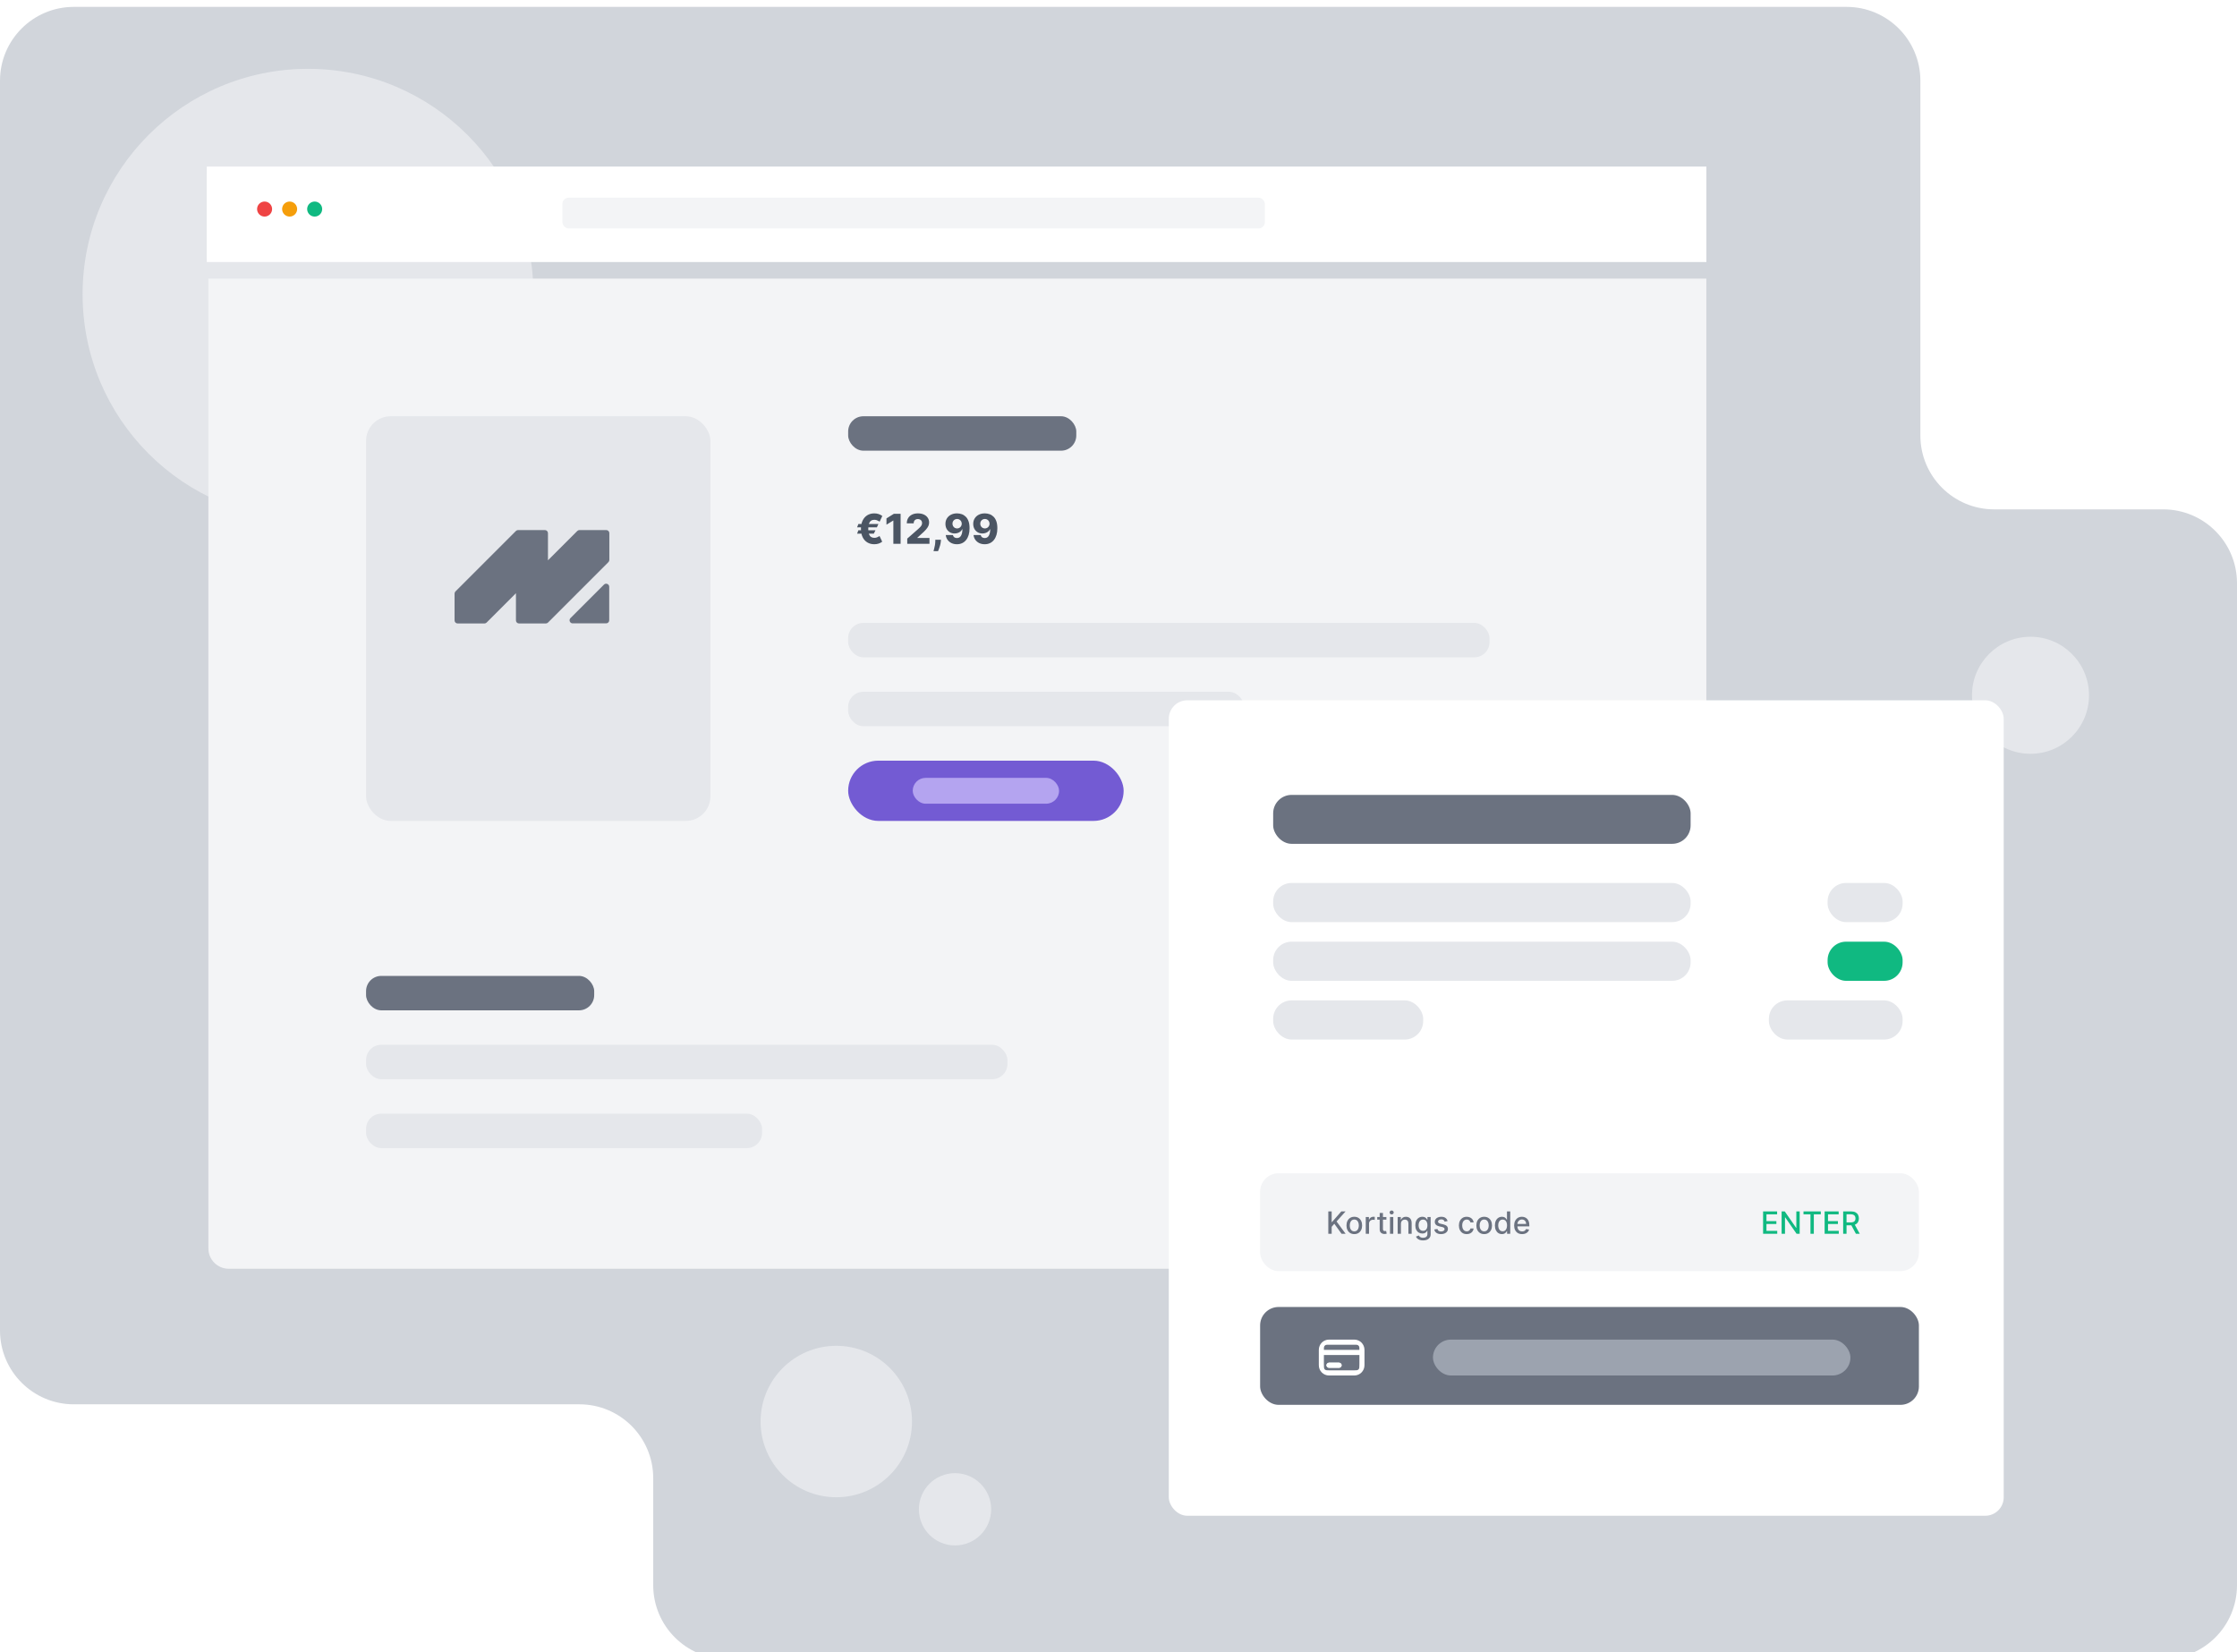 <svg width="650" height="480" viewBox="0 0 650 480" fill="none" xmlns="http://www.w3.org/2000/svg">
<g filter="url(#filter0_i_1327_164)">
<path fill-rule="evenodd" clip-rule="evenodd" d="M21.449 0C9.603 0 0 9.603 0 21.449V384.551C0 396.397 9.603 406 21.449 406H168.355C180.201 406 189.804 415.603 189.804 427.449V458.551C189.804 470.397 199.407 480 211.253 480H628.551C640.397 480 650 470.397 650 458.551V167.436C650 155.59 640.397 145.987 628.551 145.987H579.449C567.603 145.987 558 136.384 558 124.538V21.449C558 9.603 548.397 0 536.551 0H21.449Z" fill="#D1D5DB"/>
</g>
<circle cx="89.5" cy="85.5" r="65.5" fill="#E5E7EB"/>
<!-- slide left class -->
<circle class="slide-left" cx="243" cy="413" r="22" fill="#E5E7EB"/>
<circle cx="590" cy="202" r="17" fill="#E5E7EB"/>
<circle cx="277.5" cy="438.5" r="10.5" fill="#E5E7EB"/>
<g filter="url(#filter1_dd_1327_164)">
<path d="M60.553 74.943H495.809V356.71C495.809 359.97 493.167 362.612 489.907 362.612H66.456C63.196 362.612 60.553 359.97 60.553 356.71V74.943Z" fill="#F3F4F6"/>
</g>
<path d="M255.229 152.247L254.798 153.21H249.05L249.412 152.247H255.229ZM254.389 154.062L253.899 155.051H249.05L249.412 154.062H254.389ZM256.371 149.908L255.595 151.557C255.504 151.506 255.385 151.437 255.237 151.352C255.092 151.264 254.919 151.186 254.717 151.118C254.518 151.05 254.293 151.016 254.04 151.016C253.676 151.016 253.364 151.105 253.102 151.284C252.841 151.46 252.639 151.741 252.497 152.128C252.358 152.514 252.288 153.021 252.288 153.649C252.288 154.283 252.358 154.791 252.497 155.175C252.639 155.555 252.841 155.831 253.102 156.001C253.364 156.172 253.676 156.257 254.04 156.257C254.29 156.257 254.513 156.224 254.709 156.159C254.908 156.094 255.078 156.02 255.22 155.938C255.365 155.852 255.479 155.781 255.561 155.724L256.341 157.378C256.028 157.625 255.676 157.811 255.284 157.936C254.895 158.058 254.48 158.119 254.04 158.119C253.281 158.119 252.609 157.945 252.024 157.595C251.442 157.246 250.986 156.739 250.656 156.074C250.327 155.406 250.162 154.598 250.162 153.649C250.162 152.703 250.327 151.895 250.656 151.224C250.986 150.554 251.442 150.041 252.024 149.686C252.609 149.331 253.281 149.153 254.04 149.153C254.497 149.153 254.919 149.219 255.305 149.349C255.695 149.48 256.05 149.666 256.371 149.908ZM261.687 149.273V158H259.582V151.241H259.531L257.579 152.435V150.611L259.731 149.273H261.687ZM263.616 158V156.483L266.799 153.696C267.038 153.48 267.241 153.283 267.409 153.104C267.576 152.922 267.704 152.74 267.792 152.558C267.88 152.374 267.924 152.173 267.924 151.957C267.924 151.716 267.872 151.51 267.767 151.339C267.662 151.166 267.517 151.033 267.332 150.939C267.147 150.845 266.936 150.798 266.697 150.798C266.456 150.798 266.244 150.848 266.062 150.947C265.88 151.044 265.738 151.185 265.636 151.369C265.537 151.554 265.487 151.778 265.487 152.043H263.488C263.488 151.449 263.622 150.936 263.889 150.504C264.156 150.072 264.531 149.74 265.014 149.507C265.5 149.271 266.064 149.153 266.706 149.153C267.368 149.153 267.943 149.264 268.431 149.486C268.92 149.707 269.298 150.017 269.565 150.415C269.835 150.81 269.97 151.268 269.97 151.791C269.97 152.124 269.903 152.453 269.77 152.78C269.636 153.107 269.396 153.467 269.049 153.862C268.706 154.257 268.217 154.73 267.583 155.281L266.539 156.244V156.3H270.076V158H263.616ZM273.412 156.807L273.374 157.28C273.339 157.672 273.27 158.054 273.165 158.426C273.063 158.801 272.953 159.138 272.837 159.436C272.72 159.734 272.628 159.966 272.56 160.131H271.247C271.293 159.966 271.354 159.734 271.43 159.436C271.51 159.138 271.584 158.801 271.652 158.426C271.72 158.051 271.759 157.67 271.767 157.284L271.776 156.807H273.412ZM278.093 149.153C278.57 149.153 279.026 149.232 279.461 149.388C279.896 149.541 280.283 149.787 280.624 150.125C280.965 150.46 281.234 150.902 281.43 151.45C281.626 151.999 281.724 152.668 281.724 153.457C281.727 154.185 281.641 154.837 281.468 155.413C281.295 155.987 281.046 156.476 280.722 156.879C280.401 157.283 280.015 157.591 279.563 157.804C279.112 158.014 278.607 158.119 278.05 158.119C277.437 158.119 276.896 158.001 276.427 157.766C275.961 157.527 275.587 157.206 275.306 156.803C275.028 156.399 274.862 155.947 274.808 155.447H276.883C276.948 155.737 277.086 155.956 277.296 156.104C277.506 156.249 277.758 156.321 278.05 156.321C278.585 156.321 278.984 156.089 279.248 155.626C279.512 155.163 279.644 154.534 279.644 153.739H279.593C279.471 154 279.298 154.224 279.073 154.412C278.852 154.599 278.594 154.743 278.302 154.842C278.009 154.942 277.701 154.991 277.377 154.991C276.854 154.991 276.393 154.872 275.992 154.634C275.594 154.395 275.282 154.067 275.055 153.649C274.83 153.232 274.717 152.754 274.714 152.217C274.711 151.615 274.852 151.084 275.136 150.624C275.42 150.161 275.816 149.8 276.325 149.541C276.833 149.28 277.423 149.151 278.093 149.153ZM278.106 150.773C277.844 150.773 277.612 150.834 277.407 150.956C277.205 151.078 277.046 151.243 276.93 151.45C276.813 151.658 276.756 151.891 276.759 152.149C276.762 152.408 276.82 152.641 276.934 152.848C277.05 153.055 277.208 153.22 277.407 153.342C277.609 153.464 277.839 153.526 278.097 153.526C278.29 153.526 278.469 153.49 278.634 153.419C278.799 153.348 278.942 153.25 279.065 153.125C279.187 152.997 279.282 152.849 279.35 152.682C279.421 152.514 279.455 152.335 279.452 152.145C279.45 151.892 279.39 151.662 279.273 151.455C279.157 151.247 278.996 151.082 278.792 150.96C278.59 150.835 278.362 150.773 278.106 150.773ZM286.167 149.153C286.645 149.153 287.1 149.232 287.535 149.388C287.97 149.541 288.358 149.787 288.699 150.125C289.039 150.46 289.308 150.902 289.504 151.45C289.7 151.999 289.798 152.668 289.798 153.457C289.801 154.185 289.716 154.837 289.542 155.413C289.369 155.987 289.12 156.476 288.797 156.879C288.475 157.283 288.089 157.591 287.637 157.804C287.186 158.014 286.681 158.119 286.125 158.119C285.511 158.119 284.97 158.001 284.501 157.766C284.035 157.527 283.662 157.206 283.38 156.803C283.102 156.399 282.936 155.947 282.882 155.447H284.957C285.022 155.737 285.16 155.956 285.37 156.104C285.581 156.249 285.832 156.321 286.125 156.321C286.659 156.321 287.058 156.089 287.322 155.626C287.586 155.163 287.718 154.534 287.718 153.739H287.667C287.545 154 287.372 154.224 287.147 154.412C286.926 154.599 286.669 154.743 286.376 154.842C286.083 154.942 285.775 154.991 285.451 154.991C284.929 154.991 284.467 154.872 284.066 154.634C283.669 154.395 283.356 154.067 283.129 153.649C282.904 153.232 282.791 152.754 282.788 152.217C282.785 151.615 282.926 151.084 283.21 150.624C283.494 150.161 283.89 149.8 284.399 149.541C284.907 149.28 285.497 149.151 286.167 149.153ZM286.18 150.773C285.919 150.773 285.686 150.834 285.481 150.956C285.279 151.078 285.12 151.243 285.004 151.45C284.887 151.658 284.831 151.891 284.833 152.149C284.836 152.408 284.895 152.641 285.008 152.848C285.125 153.055 285.282 153.22 285.481 153.342C285.683 153.464 285.913 153.526 286.172 153.526C286.365 153.526 286.544 153.49 286.708 153.419C286.873 153.348 287.017 153.25 287.139 153.125C287.261 152.997 287.356 152.849 287.424 152.682C287.495 152.514 287.529 152.335 287.527 152.145C287.524 151.892 287.464 151.662 287.348 151.455C287.231 151.247 287.071 151.082 286.866 150.96C286.664 150.835 286.436 150.773 286.18 150.773Z" fill="#4B5563"/>
<rect x="60.087" y="48.393" width="435.735" height="26.846" fill="white"/>
<g filter="url(#filter2_d_1327_164)">
<path d="M60.087 50.212C60.087 49.207 60.902 48.393 61.906 48.393H494.004C495.008 48.393 495.823 49.207 495.823 50.212V75.239H60.087V50.212Z" fill="white"/>
</g>
<circle cx="76.882" cy="60.74" r="2.183" fill="#EF4444"/>
<circle cx="84.157" cy="60.74" r="2.183" fill="#F59E0B"/>
<circle cx="91.433" cy="60.74" r="2.183" fill="#10B981"/>
<rect x="163.415" y="57.432" width="204.112" height="8.937" rx="1.819" fill="#F3F4F6"/>
<rect x="106.365" y="120.936" width="100.059" height="117.569" rx="7.15" fill="#E5E7EB"/>
<path fill-rule="evenodd" clip-rule="evenodd" d="M159.212 162.796C159.218 162.756 159.22 162.716 159.22 162.676V154.894C159.22 154.4 158.82 154 158.327 154L150.544 154C150.307 154 150.08 154.094 149.912 154.262L132.343 171.831C132.175 171.999 132.081 172.226 132.081 172.463L132.081 180.245C132.081 180.739 132.481 181.139 132.975 181.139H140.757C140.994 181.139 141.222 181.045 141.389 180.877L149.924 172.343C149.918 172.383 149.916 172.423 149.916 172.463V180.245C149.916 180.739 150.316 181.139 150.809 181.139H158.592C158.829 181.139 159.056 181.045 159.224 180.877L176.793 163.308C176.96 163.141 177.055 162.913 177.055 162.676V154.894C177.055 154.4 176.654 154 176.161 154L168.378 154C168.141 154 167.914 154.094 167.747 154.262L159.212 162.796Z" fill="#6B7280"/>
<path d="M177.02 180.213C177.02 180.706 176.619 181.106 176.126 181.106L166.392 181.106C165.596 181.106 165.197 180.144 165.76 179.581L175.494 169.847C176.057 169.284 177.02 169.683 177.02 170.479L177.02 180.213Z" fill="#6B7280"/>
<rect x="246.447" y="180.971" width="186.36" height="10.006" rx="4.427" fill="#E5E7EB"/>
<rect x="106.365" y="303.543" width="186.36" height="10.006" rx="4.427" fill="#E5E7EB"/>
<rect x="246.447" y="200.982" width="115.068" height="10.006" rx="4.427" fill="#E5E7EB"/>
<rect x="106.365" y="323.555" width="115.068" height="10.006" rx="4.427" fill="#E5E7EB"/>
<rect x="246.447" y="220.994" width="80.047" height="17.51" rx="8.755" fill="#735BD3"/>
<rect x="265.208" y="225.997" width="42.525" height="7.504" rx="3.752" fill="#B4A4F0"/>
<rect x="246.447" y="120.936" width="66.289" height="10.006" rx="4.427" fill="#6B7280"/>
<rect x="106.365" y="283.531" width="66.289" height="10.006" rx="4.427" fill="#6B7280"/>
<g filter="url(#filter3_dd_1327_164)">
<rect x="339.616" y="189.462" width="242.597" height="236.911" rx="5.362" fill="white"/>
<rect x="366.15" y="326.87" width="191.424" height="28.429" rx="5.362" fill="#F3F4F6"/>
<path d="M385.962 344.451V337.952H386.943V341.055H387.022L389.749 337.952H390.983L388.362 340.878L390.993 344.451H389.812L387.711 341.547L386.943 342.43V344.451H385.962ZM393.517 344.55C393.06 344.55 392.661 344.445 392.32 344.235C391.979 344.026 391.715 343.733 391.527 343.356C391.338 342.98 391.244 342.54 391.244 342.036C391.244 341.53 391.338 341.088 391.527 340.709C391.715 340.331 391.979 340.037 392.32 339.827C392.661 339.618 393.06 339.513 393.517 339.513C393.974 339.513 394.372 339.618 394.713 339.827C395.054 340.037 395.318 340.331 395.506 340.709C395.695 341.088 395.789 341.53 395.789 342.036C395.789 342.54 395.695 342.98 395.506 343.356C395.318 343.733 395.054 344.026 394.713 344.235C394.372 344.445 393.974 344.55 393.517 344.55ZM393.52 343.753C393.816 343.753 394.061 343.675 394.256 343.518C394.451 343.362 394.595 343.153 394.688 342.893C394.783 342.633 394.83 342.346 394.83 342.033C394.83 341.722 394.783 341.436 394.688 341.176C394.595 340.914 394.451 340.703 394.256 340.544C394.061 340.386 393.816 340.306 393.52 340.306C393.221 340.306 392.974 340.386 392.777 340.544C392.582 340.703 392.437 340.914 392.342 341.176C392.249 341.436 392.203 341.722 392.203 342.033C392.203 342.346 392.249 342.633 392.342 342.893C392.437 343.153 392.582 343.362 392.777 343.518C392.974 343.675 393.221 343.753 393.52 343.753ZM396.848 344.451V339.576H397.765V340.351H397.816C397.905 340.088 398.061 339.882 398.286 339.732C398.512 339.58 398.768 339.503 399.054 339.503C399.113 339.503 399.183 339.506 399.263 339.51C399.346 339.514 399.41 339.519 399.457 339.526V340.433C399.419 340.423 399.351 340.411 399.254 340.398C399.156 340.384 399.059 340.376 398.962 340.376C398.737 340.376 398.538 340.424 398.362 340.519C398.188 340.612 398.051 340.742 397.949 340.909C397.848 341.074 397.797 341.263 397.797 341.474V344.451H396.848ZM402.842 339.576V340.338H400.179V339.576H402.842ZM400.893 338.409H401.842V343.02C401.842 343.204 401.869 343.343 401.924 343.436C401.979 343.527 402.05 343.589 402.137 343.623C402.226 343.655 402.322 343.67 402.426 343.67C402.502 343.67 402.569 343.665 402.626 343.655C402.683 343.644 402.727 343.636 402.759 343.629L402.93 344.413C402.875 344.434 402.797 344.455 402.696 344.477C402.594 344.5 402.467 344.513 402.315 344.515C402.065 344.519 401.832 344.474 401.616 344.381C401.401 344.288 401.226 344.144 401.093 343.95C400.96 343.755 400.893 343.511 400.893 343.217V338.409ZM403.891 344.451V339.576H404.84V344.451H403.891ZM404.37 338.824C404.205 338.824 404.064 338.769 403.945 338.659C403.829 338.547 403.771 338.414 403.771 338.259C403.771 338.103 403.829 337.97 403.945 337.859C404.064 337.747 404.205 337.691 404.37 337.691C404.535 337.691 404.676 337.747 404.793 337.859C404.911 337.97 404.97 338.103 404.97 338.259C404.97 338.414 404.911 338.547 404.793 338.659C404.676 338.769 404.535 338.824 404.37 338.824ZM407.066 341.557V344.451H406.117V339.576H407.028V340.37H407.088C407.2 340.112 407.376 339.904 407.615 339.748C407.856 339.591 408.16 339.513 408.526 339.513C408.858 339.513 409.149 339.583 409.398 339.722C409.648 339.86 409.842 340.065 409.979 340.338C410.117 340.611 410.185 340.949 410.185 341.351V344.451H409.236V341.465C409.236 341.111 409.144 340.835 408.96 340.636C408.776 340.435 408.523 340.335 408.202 340.335C407.982 340.335 407.786 340.383 407.615 340.478C407.445 340.573 407.311 340.713 407.212 340.897C407.114 341.079 407.066 341.299 407.066 341.557ZM413.502 346.381C413.115 346.381 412.781 346.33 412.502 346.228C412.225 346.127 411.999 345.993 411.823 345.825C411.647 345.658 411.516 345.475 411.429 345.276L412.245 344.94C412.302 345.033 412.378 345.131 412.474 345.235C412.571 345.341 412.702 345.431 412.867 345.505C413.034 345.579 413.249 345.616 413.511 345.616C413.871 345.616 414.168 345.528 414.403 345.352C414.638 345.179 414.755 344.902 414.755 344.521V343.563H414.695C414.638 343.666 414.555 343.782 414.448 343.908C414.342 344.035 414.196 344.145 414.01 344.239C413.823 344.332 413.581 344.378 413.283 344.378C412.898 344.378 412.551 344.288 412.242 344.108C411.935 343.926 411.692 343.659 411.512 343.305C411.334 342.95 411.245 342.513 411.245 341.995C411.245 341.476 411.333 341.032 411.509 340.662C411.687 340.292 411.93 340.008 412.239 339.811C412.548 339.612 412.898 339.513 413.289 339.513C413.592 339.513 413.836 339.564 414.022 339.665C414.208 339.765 414.353 339.881 414.457 340.014C414.563 340.148 414.644 340.265 414.701 340.367H414.771V339.576H415.701V344.559C415.701 344.978 415.604 345.322 415.409 345.591C415.215 345.859 414.951 346.058 414.619 346.187C414.289 346.316 413.917 346.381 413.502 346.381ZM413.492 343.591C413.765 343.591 413.996 343.528 414.184 343.401C414.375 343.272 414.518 343.088 414.616 342.848C414.715 342.607 414.765 342.318 414.765 341.982C414.765 341.654 414.716 341.365 414.619 341.116C414.522 340.866 414.379 340.671 414.191 340.532C414.002 340.39 413.769 340.319 413.492 340.319C413.207 340.319 412.969 340.393 412.778 340.541C412.588 340.687 412.444 340.886 412.347 341.138C412.251 341.39 412.204 341.671 412.204 341.982C412.204 342.302 412.252 342.582 412.35 342.823C412.447 343.064 412.591 343.253 412.781 343.388C412.974 343.523 413.211 343.591 413.492 343.591ZM420.627 340.767L419.767 340.919C419.731 340.809 419.674 340.704 419.595 340.605C419.519 340.505 419.415 340.424 419.284 340.36C419.153 340.297 418.989 340.265 418.792 340.265C418.524 340.265 418.299 340.325 418.119 340.446C417.94 340.565 417.85 340.718 417.85 340.906C417.85 341.069 417.91 341.2 418.031 341.3C418.151 341.399 418.346 341.481 418.615 341.544L419.389 341.722C419.837 341.826 420.172 341.985 420.392 342.201C420.612 342.417 420.722 342.697 420.722 343.042C420.722 343.334 420.637 343.594 420.468 343.823C420.301 344.049 420.067 344.227 419.767 344.356C419.468 344.485 419.122 344.55 418.729 344.55C418.183 344.55 417.738 344.433 417.393 344.2C417.048 343.966 416.836 343.632 416.758 343.201L417.675 343.061C417.732 343.3 417.85 343.481 418.027 343.604C418.205 343.724 418.437 343.785 418.722 343.785C419.034 343.785 419.282 343.72 419.468 343.591C419.654 343.46 419.748 343.3 419.748 343.112C419.748 342.96 419.69 342.832 419.576 342.728C419.464 342.624 419.292 342.546 419.059 342.493L418.234 342.312C417.779 342.208 417.442 342.043 417.225 341.817C417.009 341.591 416.901 341.304 416.901 340.957C416.901 340.669 416.981 340.417 417.142 340.202C417.303 339.986 417.525 339.818 417.808 339.697C418.092 339.574 418.417 339.513 418.783 339.513C419.31 339.513 419.724 339.627 420.027 339.856C420.329 340.082 420.529 340.386 420.627 340.767ZM426.184 344.55C425.712 344.55 425.306 344.443 424.965 344.229C424.627 344.013 424.366 343.716 424.184 343.337C424.002 342.958 423.911 342.525 423.911 342.036C423.911 341.541 424.005 341.104 424.191 340.725C424.377 340.344 424.639 340.047 424.978 339.834C425.316 339.62 425.715 339.513 426.174 339.513C426.544 339.513 426.875 339.582 427.164 339.719C427.454 339.855 427.688 340.045 427.866 340.291C428.046 340.536 428.152 340.823 428.186 341.151H427.263C427.212 340.922 427.096 340.725 426.914 340.56C426.734 340.395 426.493 340.313 426.19 340.313C425.926 340.313 425.694 340.383 425.495 340.522C425.298 340.66 425.145 340.856 425.035 341.112C424.925 341.366 424.87 341.667 424.87 342.014C424.87 342.369 424.924 342.676 425.032 342.934C425.14 343.192 425.292 343.392 425.489 343.534C425.688 343.676 425.921 343.747 426.19 343.747C426.37 343.747 426.533 343.714 426.679 343.648C426.827 343.581 426.951 343.484 427.05 343.359C427.152 343.235 427.223 343.084 427.263 342.909H428.186C428.152 343.224 428.05 343.505 427.878 343.753C427.707 344.001 427.478 344.195 427.19 344.337C426.904 344.479 426.569 344.55 426.184 344.55ZM431.254 344.55C430.797 344.55 430.399 344.445 430.058 344.235C429.717 344.026 429.453 343.733 429.265 343.356C429.076 342.98 428.982 342.54 428.982 342.036C428.982 341.53 429.076 341.088 429.265 340.709C429.453 340.331 429.717 340.037 430.058 339.827C430.399 339.618 430.797 339.513 431.254 339.513C431.711 339.513 432.11 339.618 432.451 339.827C432.792 340.037 433.056 340.331 433.244 340.709C433.433 341.088 433.527 341.53 433.527 342.036C433.527 342.54 433.433 342.98 433.244 343.356C433.056 343.733 432.792 344.026 432.451 344.235C432.11 344.445 431.711 344.55 431.254 344.55ZM431.258 343.753C431.554 343.753 431.799 343.675 431.994 343.518C432.189 343.362 432.332 343.153 432.426 342.893C432.521 342.633 432.568 342.346 432.568 342.033C432.568 341.722 432.521 341.436 432.426 341.176C432.332 340.914 432.189 340.703 431.994 340.544C431.799 340.386 431.554 340.306 431.258 340.306C430.959 340.306 430.712 340.386 430.515 340.544C430.32 340.703 430.175 340.914 430.08 341.176C429.987 341.436 429.941 341.722 429.941 342.033C429.941 342.346 429.987 342.633 430.08 342.893C430.175 343.153 430.32 343.362 430.515 343.518C430.712 343.675 430.959 343.753 431.258 343.753ZM436.411 344.546C436.017 344.546 435.666 344.446 435.357 344.245C435.05 344.042 434.809 343.753 434.634 343.378C434.46 343.002 434.373 342.55 434.373 342.023C434.373 341.497 434.461 341.046 434.637 340.671C434.814 340.297 435.058 340.01 435.367 339.811C435.676 339.612 436.026 339.513 436.417 339.513C436.72 339.513 436.963 339.564 437.147 339.665C437.333 339.765 437.477 339.881 437.579 340.014C437.682 340.148 437.763 340.265 437.82 340.367H437.877V337.952H438.826V344.451H437.899V343.693H437.82C437.763 343.796 437.68 343.915 437.572 344.048C437.467 344.181 437.321 344.298 437.134 344.397C436.948 344.497 436.707 344.546 436.411 344.546ZM436.62 343.737C436.893 343.737 437.124 343.665 437.312 343.521C437.503 343.375 437.646 343.173 437.744 342.915C437.843 342.657 437.893 342.357 437.893 342.014C437.893 341.675 437.844 341.379 437.747 341.125C437.65 340.871 437.507 340.673 437.319 340.532C437.13 340.39 436.897 340.319 436.62 340.319C436.335 340.319 436.097 340.393 435.906 340.541C435.716 340.689 435.572 340.891 435.475 341.147C435.379 341.403 435.332 341.692 435.332 342.014C435.332 342.34 435.38 342.633 435.478 342.893C435.575 343.153 435.719 343.359 435.909 343.512C436.102 343.662 436.339 343.737 436.62 343.737ZM442.281 344.55C441.801 344.55 441.387 344.447 441.04 344.242C440.696 344.034 440.429 343.743 440.241 343.369C440.054 342.992 439.961 342.551 439.961 342.046C439.961 341.546 440.054 341.106 440.241 340.725C440.429 340.344 440.691 340.047 441.028 339.834C441.366 339.62 441.762 339.513 442.215 339.513C442.49 339.513 442.756 339.558 443.014 339.649C443.273 339.74 443.504 339.883 443.709 340.078C443.915 340.273 444.077 340.525 444.195 340.836C444.314 341.145 444.373 341.521 444.373 341.963V342.299H440.498V341.589H443.443C443.443 341.339 443.392 341.118 443.291 340.925C443.189 340.731 443.046 340.577 442.862 340.465C442.68 340.353 442.466 340.297 442.221 340.297C441.954 340.297 441.722 340.362 441.523 340.494C441.326 340.623 441.174 340.792 441.066 341.001C440.96 341.209 440.907 341.434 440.907 341.677V342.233C440.907 342.559 440.964 342.836 441.078 343.064C441.195 343.293 441.357 343.467 441.564 343.588C441.771 343.706 442.014 343.766 442.291 343.766C442.471 343.766 442.635 343.74 442.783 343.689C442.931 343.637 443.059 343.558 443.167 343.455C443.275 343.351 443.357 343.223 443.414 343.071L444.312 343.232C444.241 343.497 444.111 343.729 443.925 343.928C443.741 344.124 443.51 344.278 443.23 344.388C442.953 344.496 442.637 344.55 442.281 344.55Z" fill="#6B7280"/>
<path d="M512.297 344.451V337.952H516.372V338.796H513.278V340.776H516.16V341.617H513.278V343.607H516.41V344.451H512.297ZM522.928 337.952V344.451H522.027L518.723 339.684H518.663V344.451H517.682V337.952H518.59L521.897 342.725H521.957V337.952H522.928ZM524.038 338.796V337.952H529.068V338.796H527.04V344.451H526.063V338.796H524.038ZM530.18 344.451V337.952H534.255V338.796H531.161V340.776H534.042V341.617H531.161V343.607H534.293V344.451H530.18ZM535.565 344.451V337.952H537.882C538.385 337.952 538.803 338.038 539.135 338.212C539.469 338.385 539.719 338.625 539.884 338.932C540.049 339.237 540.132 339.589 540.132 339.989C540.132 340.387 540.048 340.737 539.881 341.039C539.716 341.34 539.466 341.574 539.132 341.741C538.8 341.908 538.382 341.992 537.878 341.992H536.123V341.147H537.79C538.107 341.147 538.365 341.102 538.564 341.011C538.765 340.92 538.912 340.788 539.005 340.614C539.098 340.441 539.145 340.232 539.145 339.989C539.145 339.744 539.097 339.531 539.002 339.351C538.909 339.171 538.762 339.034 538.561 338.939C538.362 338.841 538.101 338.793 537.777 338.793H536.545V344.451H535.565ZM538.773 341.519L540.379 344.451H539.262L537.688 341.519H538.773Z" fill="#10B981"/>
<rect x="366.15" y="365.723" width="191.424" height="28.429" rx="5.362" fill="#6B7280"/>
<rect x="416.375" y="375.2" width="121.298" height="10.424" rx="5.212" fill="#9CA3AF"/>
<path d="M389.104 383.39C388.735 383.39 386.524 383.39 386.156 383.39C385.787 383.39 385.418 383.018 385.418 382.645C385.418 382.273 385.787 381.901 386.156 381.901C386.524 381.901 388.735 381.901 389.104 381.901C389.472 381.901 389.841 382.273 389.841 382.645C389.841 383.018 389.472 383.39 389.104 383.39Z" fill="white"/>
<path fill-rule="evenodd" clip-rule="evenodd" d="M396.474 378.178C396.474 376.533 395.154 375.2 393.526 375.2H386.156C384.527 375.2 383.207 376.533 383.207 378.178V382.645C383.207 384.29 384.527 385.624 386.155 385.624H393.526C395.154 385.624 396.474 384.29 396.474 382.645V378.178ZM395 379.667H384.681V382.347C384.681 383.19 384.681 383.611 384.943 383.873C385.205 384.135 385.626 384.135 386.469 384.135H393.213C394.055 384.135 394.477 384.135 394.738 383.873C395 383.611 395 383.19 395 382.347V379.667ZM389.104 383.39H386.156C385.787 383.39 385.418 383.018 385.418 382.645C385.418 382.273 385.787 381.901 386.156 381.901H389.104C389.472 381.901 389.841 382.273 389.841 382.645C389.841 383.018 389.472 383.39 389.104 383.39ZM395 378.178H384.681C384.681 377.621 384.681 377.343 384.801 377.136C384.879 377 384.992 376.887 385.128 376.808C385.336 376.689 385.614 376.689 386.171 376.689H393.511C394.068 376.689 394.346 376.689 394.553 376.808C394.689 376.887 394.802 377 394.881 377.136C395 377.343 395 377.621 395 378.178Z" fill="white"/>
<rect x="369.94" y="216.943" width="121.298" height="14.215" rx="5.362" fill="#6B7280"/>
<rect x="369.94" y="242.53" width="121.298" height="11.372" rx="5.362" fill="#E5E7EB"/>
<rect x="369.94" y="259.588" width="121.298" height="11.372" rx="5.362" fill="#E5E7EB"/>
<rect x="369.94" y="276.645" width="43.592" height="11.372" rx="5.362" fill="#E5E7EB"/>
<rect x="513.982" y="276.645" width="38.853" height="11.372" rx="5.362" fill="#E5E7EB"/>
<rect x="531.04" y="259.588" width="21.796" height="11.372" rx="5.362" fill="#10B981"/>
<rect x="531.04" y="242.53" width="21.796" height="11.372" rx="5.362" fill="#E5E7EB"/>
</g>
<defs>
<filter id="filter0_i_1327_164" x="0" y="0" width="650" height="482" filterUnits="userSpaceOnUse" color-interpolation-filters="sRGB">
<feFlood flood-opacity="0" result="BackgroundImageFix"/>
<feBlend mode="normal" in="SourceGraphic" in2="BackgroundImageFix" result="shape"/>
<feColorMatrix in="SourceAlpha" type="matrix" values="0 0 0 0 0 0 0 0 0 0 0 0 0 0 0 0 0 0 127 0" result="hardAlpha"/>
<feOffset dy="2"/>
<feGaussianBlur stdDeviation="2"/>
<feComposite in2="hardAlpha" operator="arithmetic" k2="-1" k3="1"/>
<feColorMatrix type="matrix" values="0 0 0 0 0 0 0 0 0 0 0 0 0 0 0 0 0 0 0.06 0"/>
<feBlend mode="normal" in2="shape" result="effect1_innerShadow_1327_164"/>
</filter>
<filter id="filter1_dd_1327_164" x="55.553" y="73.943" width="445.256" height="297.669" filterUnits="userSpaceOnUse" color-interpolation-filters="sRGB">
<feFlood flood-opacity="0" result="BackgroundImageFix"/>
<feColorMatrix in="SourceAlpha" type="matrix" values="0 0 0 0 0 0 0 0 0 0 0 0 0 0 0 0 0 0 127 0" result="hardAlpha"/>
<feMorphology radius="1" operator="erode" in="SourceAlpha" result="effect1_dropShadow_1327_164"/>
<feOffset dy="2"/>
<feGaussianBlur stdDeviation="2"/>
<feColorMatrix type="matrix" values="0 0 0 0 0 0 0 0 0 0 0 0 0 0 0 0 0 0 0.06 0"/>
<feBlend mode="normal" in2="BackgroundImageFix" result="effect1_dropShadow_1327_164"/>
<feColorMatrix in="SourceAlpha" type="matrix" values="0 0 0 0 0 0 0 0 0 0 0 0 0 0 0 0 0 0 127 0" result="hardAlpha"/>
<feMorphology radius="1" operator="erode" in="SourceAlpha" result="effect2_dropShadow_1327_164"/>
<feOffset dy="4"/>
<feGaussianBlur stdDeviation="3"/>
<feColorMatrix type="matrix" values="0 0 0 0 0 0 0 0 0 0 0 0 0 0 0 0 0 0 0.1 0"/>
<feBlend mode="normal" in2="effect1_dropShadow_1327_164" result="effect2_dropShadow_1327_164"/>
<feBlend mode="normal" in="SourceGraphic" in2="effect2_dropShadow_1327_164" result="shape"/>
</filter>
<filter id="filter2_d_1327_164" x="58.3" y="47.499" width="439.31" height="30.421" filterUnits="userSpaceOnUse" color-interpolation-filters="sRGB">
<feFlood flood-opacity="0" result="BackgroundImageFix"/>
<feColorMatrix in="SourceAlpha" type="matrix" values="0 0 0 0 0 0 0 0 0 0 0 0 0 0 0 0 0 0 127 0" result="hardAlpha"/>
<feOffset dy="0.894"/>
<feGaussianBlur stdDeviation="0.894"/>
<feColorMatrix type="matrix" values="0 0 0 0 0 0 0 0 0 0 0 0 0 0 0 0 0 0 0.05 0"/>
<feBlend mode="normal" in2="BackgroundImageFix" result="effect1_dropShadow_1327_164"/>
<feBlend mode="normal" in="SourceGraphic" in2="effect1_dropShadow_1327_164" result="shape"/>
</filter>
<filter id="filter3_dd_1327_164" x="327.616" y="187.462" width="266.597" height="260.911" filterUnits="userSpaceOnUse" color-interpolation-filters="sRGB">
<feFlood flood-opacity="0" result="BackgroundImageFix"/>
<feColorMatrix in="SourceAlpha" type="matrix" values="0 0 0 0 0 0 0 0 0 0 0 0 0 0 0 0 0 0 127 0" result="hardAlpha"/>
<feMorphology radius="2" operator="erode" in="SourceAlpha" result="effect1_dropShadow_1327_164"/>
<feOffset dy="4"/>
<feGaussianBlur stdDeviation="3"/>
<feColorMatrix type="matrix" values="0 0 0 0 0 0 0 0 0 0 0 0 0 0 0 0 0 0 0.05 0"/>
<feBlend mode="normal" in2="BackgroundImageFix" result="effect1_dropShadow_1327_164"/>
<feColorMatrix in="SourceAlpha" type="matrix" values="0 0 0 0 0 0 0 0 0 0 0 0 0 0 0 0 0 0 127 0" result="hardAlpha"/>
<feMorphology radius="3" operator="erode" in="SourceAlpha" result="effect2_dropShadow_1327_164"/>
<feOffset dy="10"/>
<feGaussianBlur stdDeviation="7.5"/>
<feColorMatrix type="matrix" values="0 0 0 0 0 0 0 0 0 0 0 0 0 0 0 0 0 0 0.1 0"/>
<feBlend mode="normal" in2="effect1_dropShadow_1327_164" result="effect2_dropShadow_1327_164"/>
<feBlend mode="normal" in="SourceGraphic" in2="effect2_dropShadow_1327_164" result="shape"/>
</filter>
</defs>
</svg>

